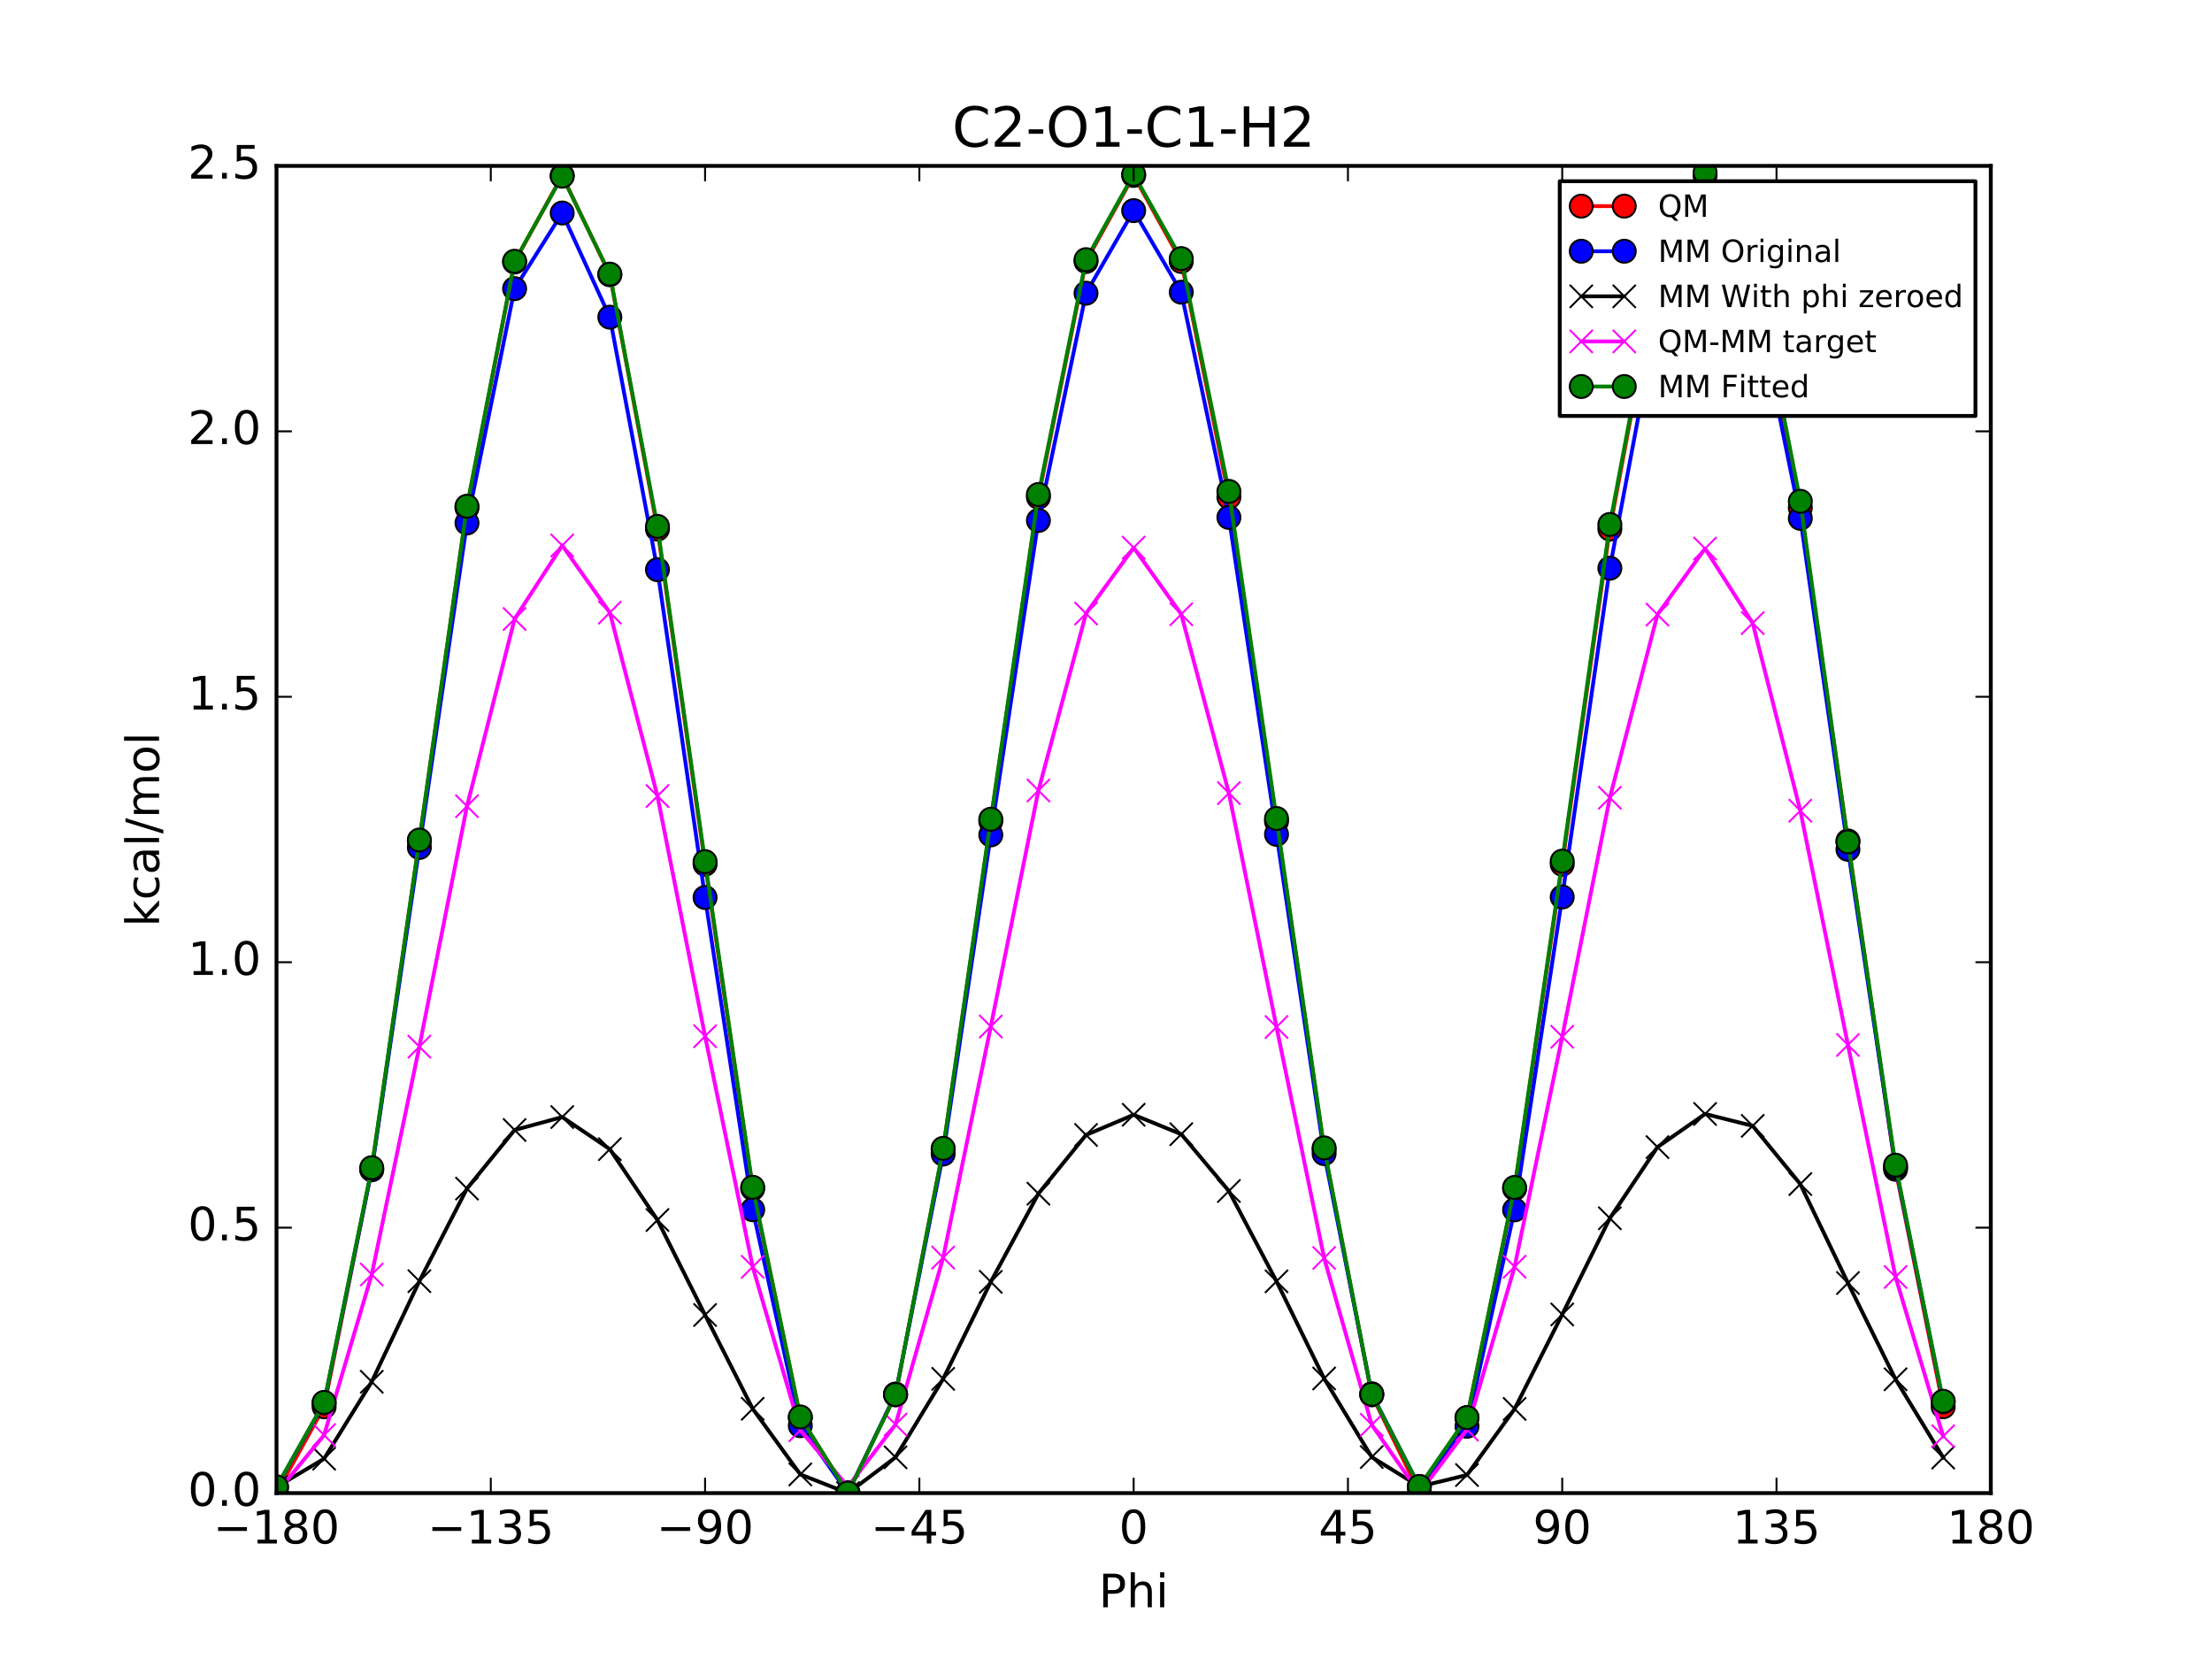 <?xml version="1.0" encoding="utf-8" standalone="no"?>
<!DOCTYPE svg PUBLIC "-//W3C//DTD SVG 1.1//EN"
  "http://www.w3.org/Graphics/SVG/1.1/DTD/svg11.dtd">
<!-- Created with matplotlib (http://matplotlib.org/) -->
<svg height="432pt" version="1.1" viewBox="0 0 576 432" width="576pt" xmlns="http://www.w3.org/2000/svg" xmlns:xlink="http://www.w3.org/1999/xlink">
 <defs>
  <style type="text/css">
*{stroke-linecap:butt;stroke-linejoin:round;stroke-miterlimit:100000;}
  </style>
 </defs>
 <g id="figure_1">
  <g id="patch_1">
   <path d="M 0 432 
L 576 432 
L 576 0 
L 0 0 
z
" style="fill:#ffffff;"/>
  </g>
  <g id="axes_1">
   <g id="patch_2">
    <path d="M 72 388.8 
L 518.4 388.8 
L 518.4 43.2 
L 72 43.2 
z
" style="fill:#ffffff;"/>
   </g>
   <g id="line2d_1">
    <path clip-path="url(#pd047baaeda)" d="M 71.999 388.8 
L 84.4 366.325 
L 96.8 304.482 
L 109.2 218.959 
L 121.6 132.23 
L 134 68.23 
L 146.4 45.71 
L 158.8 71.544 
L 171.2 137.766 
L 183.6 225.041 
L 196 309.517 
L 208.4 369.155 
L 220.8 388.717 
L 233.2 363.221 
L 245.6 299.313 
L 258 213.88 
L 270.4 129.467 
L 282.8 68.087 
L 295.201 45.678 
L 307.6 68.083 
L 320 129.455 
L 332.4 213.884 
L 344.8 299.315 
L 357.2 363.222 
L 369.6 388.692 
L 382 369.158 
L 394.4 309.519 
L 406.8 225.044 
L 419.2 137.75 
L 431.6 71.534 
L 444 45.705 
L 456.4 68.228 
L 468.8 132.227 
L 481.2 218.977 
L 493.6 304.476 
L 506 366.322 
" style="fill:none;stroke:#ff0000;stroke-linecap:square;"/>
    <defs>
     <path d="M 0 3 
C 0.796 3 1.559 2.684 2.121 2.121 
C 2.684 1.559 3 0.796 3 0 
C 3 -0.796 2.684 -1.559 2.121 -2.121 
C 1.559 -2.684 0.796 -3 0 -3 
C -0.796 -3 -1.559 -2.684 -2.121 -2.121 
C -2.684 -1.559 -3 -0.796 -3 0 
C -3 0.796 -2.684 1.559 -2.121 2.121 
C -1.559 2.684 -0.796 3 0 3 
z
" id="mcc40f540f7" style="stroke:#000000;stroke-width:0.5;"/>
    </defs>
    <g clip-path="url(#pd047baaeda)">
     <use style="fill:#ff0000;stroke:#000000;stroke-width:0.5;" x="71.999" xlink:href="#mcc40f540f7" y="388.8"/>
     <use style="fill:#ff0000;stroke:#000000;stroke-width:0.5;" x="84.4" xlink:href="#mcc40f540f7" y="366.325"/>
     <use style="fill:#ff0000;stroke:#000000;stroke-width:0.5;" x="96.8" xlink:href="#mcc40f540f7" y="304.482"/>
     <use style="fill:#ff0000;stroke:#000000;stroke-width:0.5;" x="109.2" xlink:href="#mcc40f540f7" y="218.959"/>
     <use style="fill:#ff0000;stroke:#000000;stroke-width:0.5;" x="121.6" xlink:href="#mcc40f540f7" y="132.23"/>
     <use style="fill:#ff0000;stroke:#000000;stroke-width:0.5;" x="134" xlink:href="#mcc40f540f7" y="68.23"/>
     <use style="fill:#ff0000;stroke:#000000;stroke-width:0.5;" x="146.4" xlink:href="#mcc40f540f7" y="45.71"/>
     <use style="fill:#ff0000;stroke:#000000;stroke-width:0.5;" x="158.8" xlink:href="#mcc40f540f7" y="71.544"/>
     <use style="fill:#ff0000;stroke:#000000;stroke-width:0.5;" x="171.2" xlink:href="#mcc40f540f7" y="137.766"/>
     <use style="fill:#ff0000;stroke:#000000;stroke-width:0.5;" x="183.6" xlink:href="#mcc40f540f7" y="225.041"/>
     <use style="fill:#ff0000;stroke:#000000;stroke-width:0.5;" x="196" xlink:href="#mcc40f540f7" y="309.517"/>
     <use style="fill:#ff0000;stroke:#000000;stroke-width:0.5;" x="208.4" xlink:href="#mcc40f540f7" y="369.155"/>
     <use style="fill:#ff0000;stroke:#000000;stroke-width:0.5;" x="220.8" xlink:href="#mcc40f540f7" y="388.717"/>
     <use style="fill:#ff0000;stroke:#000000;stroke-width:0.5;" x="233.2" xlink:href="#mcc40f540f7" y="363.221"/>
     <use style="fill:#ff0000;stroke:#000000;stroke-width:0.5;" x="245.6" xlink:href="#mcc40f540f7" y="299.313"/>
     <use style="fill:#ff0000;stroke:#000000;stroke-width:0.5;" x="258" xlink:href="#mcc40f540f7" y="213.88"/>
     <use style="fill:#ff0000;stroke:#000000;stroke-width:0.5;" x="270.4" xlink:href="#mcc40f540f7" y="129.467"/>
     <use style="fill:#ff0000;stroke:#000000;stroke-width:0.5;" x="282.8" xlink:href="#mcc40f540f7" y="68.087"/>
     <use style="fill:#ff0000;stroke:#000000;stroke-width:0.5;" x="295.201" xlink:href="#mcc40f540f7" y="45.678"/>
     <use style="fill:#ff0000;stroke:#000000;stroke-width:0.5;" x="307.6" xlink:href="#mcc40f540f7" y="68.083"/>
     <use style="fill:#ff0000;stroke:#000000;stroke-width:0.5;" x="320" xlink:href="#mcc40f540f7" y="129.455"/>
     <use style="fill:#ff0000;stroke:#000000;stroke-width:0.5;" x="332.4" xlink:href="#mcc40f540f7" y="213.884"/>
     <use style="fill:#ff0000;stroke:#000000;stroke-width:0.5;" x="344.8" xlink:href="#mcc40f540f7" y="299.315"/>
     <use style="fill:#ff0000;stroke:#000000;stroke-width:0.5;" x="357.2" xlink:href="#mcc40f540f7" y="363.222"/>
     <use style="fill:#ff0000;stroke:#000000;stroke-width:0.5;" x="369.6" xlink:href="#mcc40f540f7" y="388.692"/>
     <use style="fill:#ff0000;stroke:#000000;stroke-width:0.5;" x="382" xlink:href="#mcc40f540f7" y="369.158"/>
     <use style="fill:#ff0000;stroke:#000000;stroke-width:0.5;" x="394.4" xlink:href="#mcc40f540f7" y="309.519"/>
     <use style="fill:#ff0000;stroke:#000000;stroke-width:0.5;" x="406.8" xlink:href="#mcc40f540f7" y="225.044"/>
     <use style="fill:#ff0000;stroke:#000000;stroke-width:0.5;" x="419.2" xlink:href="#mcc40f540f7" y="137.75"/>
     <use style="fill:#ff0000;stroke:#000000;stroke-width:0.5;" x="431.6" xlink:href="#mcc40f540f7" y="71.534"/>
     <use style="fill:#ff0000;stroke:#000000;stroke-width:0.5;" x="444" xlink:href="#mcc40f540f7" y="45.705"/>
     <use style="fill:#ff0000;stroke:#000000;stroke-width:0.5;" x="456.4" xlink:href="#mcc40f540f7" y="68.228"/>
     <use style="fill:#ff0000;stroke:#000000;stroke-width:0.5;" x="468.8" xlink:href="#mcc40f540f7" y="132.227"/>
     <use style="fill:#ff0000;stroke:#000000;stroke-width:0.5;" x="481.2" xlink:href="#mcc40f540f7" y="218.977"/>
     <use style="fill:#ff0000;stroke:#000000;stroke-width:0.5;" x="493.6" xlink:href="#mcc40f540f7" y="304.476"/>
     <use style="fill:#ff0000;stroke:#000000;stroke-width:0.5;" x="506" xlink:href="#mcc40f540f7" y="366.322"/>
    </g>
   </g>
   <g id="line2d_2">
    <path clip-path="url(#pd047baaeda)" d="M 71.999 387.287 
L 84.4 365.321 
L 96.8 304.612 
L 109.2 220.685 
L 121.6 136.182 
L 134 75.168 
L 146.4 55.468 
L 158.8 82.591 
L 171.2 148.345 
L 183.6 233.704 
L 196 315.008 
L 208.4 371.25 
L 220.8 388.8 
L 233.2 363.002 
L 245.6 300.509 
L 258 217.406 
L 270.4 135.528 
L 282.8 76.352 
L 295.201 54.846 
L 307.6 76.086 
L 320 134.737 
L 332.4 217.254 
L 344.8 300.404 
L 357.2 362.939 
L 369.6 387.097 
L 382 371.398 
L 394.4 315.042 
L 406.8 233.575 
L 419.2 147.955 
L 431.6 82.101 
L 444 54.66 
L 456.4 74.064 
L 468.8 134.969 
L 481.2 221.157 
L 493.6 303.948 
L 506 365.025 
" style="fill:none;stroke:#0000ff;stroke-linecap:square;"/>
    <defs>
     <path d="M 0 3 
C 0.796 3 1.559 2.684 2.121 2.121 
C 2.684 1.559 3 0.796 3 0 
C 3 -0.796 2.684 -1.559 2.121 -2.121 
C 1.559 -2.684 0.796 -3 0 -3 
C -0.796 -3 -1.559 -2.684 -2.121 -2.121 
C -2.684 -1.559 -3 -0.796 -3 0 
C -3 0.796 -2.684 1.559 -2.121 2.121 
C -1.559 2.684 -0.796 3 0 3 
z
" id="m69a35e1abb" style="stroke:#000000;stroke-width:0.5;"/>
    </defs>
    <g clip-path="url(#pd047baaeda)">
     <use style="fill:#0000ff;stroke:#000000;stroke-width:0.5;" x="71.999" xlink:href="#m69a35e1abb" y="387.287"/>
     <use style="fill:#0000ff;stroke:#000000;stroke-width:0.5;" x="84.4" xlink:href="#m69a35e1abb" y="365.321"/>
     <use style="fill:#0000ff;stroke:#000000;stroke-width:0.5;" x="96.8" xlink:href="#m69a35e1abb" y="304.612"/>
     <use style="fill:#0000ff;stroke:#000000;stroke-width:0.5;" x="109.2" xlink:href="#m69a35e1abb" y="220.685"/>
     <use style="fill:#0000ff;stroke:#000000;stroke-width:0.5;" x="121.6" xlink:href="#m69a35e1abb" y="136.182"/>
     <use style="fill:#0000ff;stroke:#000000;stroke-width:0.5;" x="134" xlink:href="#m69a35e1abb" y="75.168"/>
     <use style="fill:#0000ff;stroke:#000000;stroke-width:0.5;" x="146.4" xlink:href="#m69a35e1abb" y="55.468"/>
     <use style="fill:#0000ff;stroke:#000000;stroke-width:0.5;" x="158.8" xlink:href="#m69a35e1abb" y="82.591"/>
     <use style="fill:#0000ff;stroke:#000000;stroke-width:0.5;" x="171.2" xlink:href="#m69a35e1abb" y="148.345"/>
     <use style="fill:#0000ff;stroke:#000000;stroke-width:0.5;" x="183.6" xlink:href="#m69a35e1abb" y="233.704"/>
     <use style="fill:#0000ff;stroke:#000000;stroke-width:0.5;" x="196" xlink:href="#m69a35e1abb" y="315.008"/>
     <use style="fill:#0000ff;stroke:#000000;stroke-width:0.5;" x="208.4" xlink:href="#m69a35e1abb" y="371.25"/>
     <use style="fill:#0000ff;stroke:#000000;stroke-width:0.5;" x="220.8" xlink:href="#m69a35e1abb" y="388.8"/>
     <use style="fill:#0000ff;stroke:#000000;stroke-width:0.5;" x="233.2" xlink:href="#m69a35e1abb" y="363.002"/>
     <use style="fill:#0000ff;stroke:#000000;stroke-width:0.5;" x="245.6" xlink:href="#m69a35e1abb" y="300.509"/>
     <use style="fill:#0000ff;stroke:#000000;stroke-width:0.5;" x="258" xlink:href="#m69a35e1abb" y="217.406"/>
     <use style="fill:#0000ff;stroke:#000000;stroke-width:0.5;" x="270.4" xlink:href="#m69a35e1abb" y="135.528"/>
     <use style="fill:#0000ff;stroke:#000000;stroke-width:0.5;" x="282.8" xlink:href="#m69a35e1abb" y="76.352"/>
     <use style="fill:#0000ff;stroke:#000000;stroke-width:0.5;" x="295.201" xlink:href="#m69a35e1abb" y="54.846"/>
     <use style="fill:#0000ff;stroke:#000000;stroke-width:0.5;" x="307.6" xlink:href="#m69a35e1abb" y="76.086"/>
     <use style="fill:#0000ff;stroke:#000000;stroke-width:0.5;" x="320" xlink:href="#m69a35e1abb" y="134.737"/>
     <use style="fill:#0000ff;stroke:#000000;stroke-width:0.5;" x="332.4" xlink:href="#m69a35e1abb" y="217.254"/>
     <use style="fill:#0000ff;stroke:#000000;stroke-width:0.5;" x="344.8" xlink:href="#m69a35e1abb" y="300.404"/>
     <use style="fill:#0000ff;stroke:#000000;stroke-width:0.5;" x="357.2" xlink:href="#m69a35e1abb" y="362.939"/>
     <use style="fill:#0000ff;stroke:#000000;stroke-width:0.5;" x="369.6" xlink:href="#m69a35e1abb" y="387.097"/>
     <use style="fill:#0000ff;stroke:#000000;stroke-width:0.5;" x="382" xlink:href="#m69a35e1abb" y="371.398"/>
     <use style="fill:#0000ff;stroke:#000000;stroke-width:0.5;" x="394.4" xlink:href="#m69a35e1abb" y="315.042"/>
     <use style="fill:#0000ff;stroke:#000000;stroke-width:0.5;" x="406.8" xlink:href="#m69a35e1abb" y="233.575"/>
     <use style="fill:#0000ff;stroke:#000000;stroke-width:0.5;" x="419.2" xlink:href="#m69a35e1abb" y="147.955"/>
     <use style="fill:#0000ff;stroke:#000000;stroke-width:0.5;" x="431.6" xlink:href="#m69a35e1abb" y="82.101"/>
     <use style="fill:#0000ff;stroke:#000000;stroke-width:0.5;" x="444" xlink:href="#m69a35e1abb" y="54.66"/>
     <use style="fill:#0000ff;stroke:#000000;stroke-width:0.5;" x="456.4" xlink:href="#m69a35e1abb" y="74.064"/>
     <use style="fill:#0000ff;stroke:#000000;stroke-width:0.5;" x="468.8" xlink:href="#m69a35e1abb" y="134.969"/>
     <use style="fill:#0000ff;stroke:#000000;stroke-width:0.5;" x="481.2" xlink:href="#m69a35e1abb" y="221.157"/>
     <use style="fill:#0000ff;stroke:#000000;stroke-width:0.5;" x="493.6" xlink:href="#m69a35e1abb" y="303.948"/>
     <use style="fill:#0000ff;stroke:#000000;stroke-width:0.5;" x="506" xlink:href="#m69a35e1abb" y="365.025"/>
    </g>
   </g>
   <g id="line2d_3">
    <path clip-path="url(#pd047baaeda)" d="M 71.999 387.227 
L 84.4 379.838 
L 96.8 359.808 
L 109.2 333.614 
L 121.6 309.501 
L 134 294.251 
L 146.4 290.882 
L 158.8 299.237 
L 171.2 317.688 
L 183.6 342.42 
L 196 366.844 
L 208.4 383.934 
L 220.8 388.8 
L 233.2 379.48 
L 245.6 359.049 
L 258 333.79 
L 270.4 310.831 
L 282.8 295.541 
L 295.201 290.285 
L 307.6 295.343 
L 320 310.137 
L 332.4 333.658 
L 344.8 358.955 
L 357.2 379.42 
L 369.6 387.101 
L 382 384.094 
L 394.4 366.875 
L 406.8 342.283 
L 419.2 317.233 
L 431.6 298.704 
L 444 290.072 
L 456.4 293.176 
L 468.8 308.334 
L 481.2 334.094 
L 493.6 359.164 
L 506 379.541 
" style="fill:none;stroke:#000000;stroke-linecap:square;"/>
    <defs>
     <path d="M -3 3 
L 3 -3 
M -3 -3 
L 3 3 
" id="mf590b365c0" style="stroke:#000000;stroke-width:0.5;"/>
    </defs>
    <g clip-path="url(#pd047baaeda)">
     <use style="stroke:#000000;stroke-width:0.5;" x="71.999" xlink:href="#mf590b365c0" y="387.227"/>
     <use style="stroke:#000000;stroke-width:0.5;" x="84.4" xlink:href="#mf590b365c0" y="379.838"/>
     <use style="stroke:#000000;stroke-width:0.5;" x="96.8" xlink:href="#mf590b365c0" y="359.808"/>
     <use style="stroke:#000000;stroke-width:0.5;" x="109.2" xlink:href="#mf590b365c0" y="333.614"/>
     <use style="stroke:#000000;stroke-width:0.5;" x="121.6" xlink:href="#mf590b365c0" y="309.501"/>
     <use style="stroke:#000000;stroke-width:0.5;" x="134" xlink:href="#mf590b365c0" y="294.251"/>
     <use style="stroke:#000000;stroke-width:0.5;" x="146.4" xlink:href="#mf590b365c0" y="290.882"/>
     <use style="stroke:#000000;stroke-width:0.5;" x="158.8" xlink:href="#mf590b365c0" y="299.237"/>
     <use style="stroke:#000000;stroke-width:0.5;" x="171.2" xlink:href="#mf590b365c0" y="317.688"/>
     <use style="stroke:#000000;stroke-width:0.5;" x="183.6" xlink:href="#mf590b365c0" y="342.42"/>
     <use style="stroke:#000000;stroke-width:0.5;" x="196" xlink:href="#mf590b365c0" y="366.844"/>
     <use style="stroke:#000000;stroke-width:0.5;" x="208.4" xlink:href="#mf590b365c0" y="383.934"/>
     <use style="stroke:#000000;stroke-width:0.5;" x="220.8" xlink:href="#mf590b365c0" y="388.8"/>
     <use style="stroke:#000000;stroke-width:0.5;" x="233.2" xlink:href="#mf590b365c0" y="379.48"/>
     <use style="stroke:#000000;stroke-width:0.5;" x="245.6" xlink:href="#mf590b365c0" y="359.049"/>
     <use style="stroke:#000000;stroke-width:0.5;" x="258" xlink:href="#mf590b365c0" y="333.79"/>
     <use style="stroke:#000000;stroke-width:0.5;" x="270.4" xlink:href="#mf590b365c0" y="310.831"/>
     <use style="stroke:#000000;stroke-width:0.5;" x="282.8" xlink:href="#mf590b365c0" y="295.541"/>
     <use style="stroke:#000000;stroke-width:0.5;" x="295.201" xlink:href="#mf590b365c0" y="290.285"/>
     <use style="stroke:#000000;stroke-width:0.5;" x="307.6" xlink:href="#mf590b365c0" y="295.343"/>
     <use style="stroke:#000000;stroke-width:0.5;" x="320" xlink:href="#mf590b365c0" y="310.137"/>
     <use style="stroke:#000000;stroke-width:0.5;" x="332.4" xlink:href="#mf590b365c0" y="333.658"/>
     <use style="stroke:#000000;stroke-width:0.5;" x="344.8" xlink:href="#mf590b365c0" y="358.955"/>
     <use style="stroke:#000000;stroke-width:0.5;" x="357.2" xlink:href="#mf590b365c0" y="379.42"/>
     <use style="stroke:#000000;stroke-width:0.5;" x="369.6" xlink:href="#mf590b365c0" y="387.101"/>
     <use style="stroke:#000000;stroke-width:0.5;" x="382" xlink:href="#mf590b365c0" y="384.094"/>
     <use style="stroke:#000000;stroke-width:0.5;" x="394.4" xlink:href="#mf590b365c0" y="366.875"/>
     <use style="stroke:#000000;stroke-width:0.5;" x="406.8" xlink:href="#mf590b365c0" y="342.283"/>
     <use style="stroke:#000000;stroke-width:0.5;" x="419.2" xlink:href="#mf590b365c0" y="317.233"/>
     <use style="stroke:#000000;stroke-width:0.5;" x="431.6" xlink:href="#mf590b365c0" y="298.704"/>
     <use style="stroke:#000000;stroke-width:0.5;" x="444" xlink:href="#mf590b365c0" y="290.072"/>
     <use style="stroke:#000000;stroke-width:0.5;" x="456.4" xlink:href="#mf590b365c0" y="293.176"/>
     <use style="stroke:#000000;stroke-width:0.5;" x="468.8" xlink:href="#mf590b365c0" y="308.334"/>
     <use style="stroke:#000000;stroke-width:0.5;" x="481.2" xlink:href="#mf590b365c0" y="334.094"/>
     <use style="stroke:#000000;stroke-width:0.5;" x="493.6" xlink:href="#mf590b365c0" y="359.164"/>
     <use style="stroke:#000000;stroke-width:0.5;" x="506" xlink:href="#mf590b365c0" y="379.541"/>
    </g>
   </g>
   <g id="line2d_4">
    <path clip-path="url(#pd047baaeda)" d="M 71.999 388.782 
L 84.4 373.696 
L 96.8 331.883 
L 109.2 272.555 
L 121.6 209.938 
L 134 161.188 
L 146.4 142.037 
L 158.8 159.517 
L 171.2 207.287 
L 183.6 269.83 
L 196 329.882 
L 208.4 372.43 
L 220.8 387.127 
L 233.2 370.951 
L 245.6 327.473 
L 258 267.3 
L 270.4 205.845 
L 282.8 159.756 
L 295.201 142.602 
L 307.6 159.948 
L 320 206.527 
L 332.4 267.435 
L 344.8 327.569 
L 357.2 371.011 
L 369.6 388.8 
L 382 372.273 
L 394.4 329.853 
L 406.8 269.97 
L 419.2 207.726 
L 431.6 160.039 
L 444 142.842 
L 456.4 162.261 
L 468.8 211.102 
L 481.2 272.092 
L 493.6 332.521 
L 506 373.99 
" style="fill:none;stroke:#ff00ff;stroke-linecap:square;"/>
    <defs>
     <path d="M -3 3 
L 3 -3 
M -3 -3 
L 3 3 
" id="m1da7ff077e" style="stroke:#ff00ff;stroke-width:0.5;"/>
    </defs>
    <g clip-path="url(#pd047baaeda)">
     <use style="fill:#ff00ff;stroke:#ff00ff;stroke-width:0.5;" x="71.999" xlink:href="#m1da7ff077e" y="388.782"/>
     <use style="fill:#ff00ff;stroke:#ff00ff;stroke-width:0.5;" x="84.4" xlink:href="#m1da7ff077e" y="373.696"/>
     <use style="fill:#ff00ff;stroke:#ff00ff;stroke-width:0.5;" x="96.8" xlink:href="#m1da7ff077e" y="331.883"/>
     <use style="fill:#ff00ff;stroke:#ff00ff;stroke-width:0.5;" x="109.2" xlink:href="#m1da7ff077e" y="272.555"/>
     <use style="fill:#ff00ff;stroke:#ff00ff;stroke-width:0.5;" x="121.6" xlink:href="#m1da7ff077e" y="209.938"/>
     <use style="fill:#ff00ff;stroke:#ff00ff;stroke-width:0.5;" x="134" xlink:href="#m1da7ff077e" y="161.188"/>
     <use style="fill:#ff00ff;stroke:#ff00ff;stroke-width:0.5;" x="146.4" xlink:href="#m1da7ff077e" y="142.037"/>
     <use style="fill:#ff00ff;stroke:#ff00ff;stroke-width:0.5;" x="158.8" xlink:href="#m1da7ff077e" y="159.517"/>
     <use style="fill:#ff00ff;stroke:#ff00ff;stroke-width:0.5;" x="171.2" xlink:href="#m1da7ff077e" y="207.287"/>
     <use style="fill:#ff00ff;stroke:#ff00ff;stroke-width:0.5;" x="183.6" xlink:href="#m1da7ff077e" y="269.83"/>
     <use style="fill:#ff00ff;stroke:#ff00ff;stroke-width:0.5;" x="196" xlink:href="#m1da7ff077e" y="329.882"/>
     <use style="fill:#ff00ff;stroke:#ff00ff;stroke-width:0.5;" x="208.4" xlink:href="#m1da7ff077e" y="372.43"/>
     <use style="fill:#ff00ff;stroke:#ff00ff;stroke-width:0.5;" x="220.8" xlink:href="#m1da7ff077e" y="387.127"/>
     <use style="fill:#ff00ff;stroke:#ff00ff;stroke-width:0.5;" x="233.2" xlink:href="#m1da7ff077e" y="370.951"/>
     <use style="fill:#ff00ff;stroke:#ff00ff;stroke-width:0.5;" x="245.6" xlink:href="#m1da7ff077e" y="327.473"/>
     <use style="fill:#ff00ff;stroke:#ff00ff;stroke-width:0.5;" x="258" xlink:href="#m1da7ff077e" y="267.3"/>
     <use style="fill:#ff00ff;stroke:#ff00ff;stroke-width:0.5;" x="270.4" xlink:href="#m1da7ff077e" y="205.845"/>
     <use style="fill:#ff00ff;stroke:#ff00ff;stroke-width:0.5;" x="282.8" xlink:href="#m1da7ff077e" y="159.756"/>
     <use style="fill:#ff00ff;stroke:#ff00ff;stroke-width:0.5;" x="295.201" xlink:href="#m1da7ff077e" y="142.602"/>
     <use style="fill:#ff00ff;stroke:#ff00ff;stroke-width:0.5;" x="307.6" xlink:href="#m1da7ff077e" y="159.948"/>
     <use style="fill:#ff00ff;stroke:#ff00ff;stroke-width:0.5;" x="320" xlink:href="#m1da7ff077e" y="206.527"/>
     <use style="fill:#ff00ff;stroke:#ff00ff;stroke-width:0.5;" x="332.4" xlink:href="#m1da7ff077e" y="267.435"/>
     <use style="fill:#ff00ff;stroke:#ff00ff;stroke-width:0.5;" x="344.8" xlink:href="#m1da7ff077e" y="327.569"/>
     <use style="fill:#ff00ff;stroke:#ff00ff;stroke-width:0.5;" x="357.2" xlink:href="#m1da7ff077e" y="371.011"/>
     <use style="fill:#ff00ff;stroke:#ff00ff;stroke-width:0.5;" x="369.6" xlink:href="#m1da7ff077e" y="388.8"/>
     <use style="fill:#ff00ff;stroke:#ff00ff;stroke-width:0.5;" x="382" xlink:href="#m1da7ff077e" y="372.273"/>
     <use style="fill:#ff00ff;stroke:#ff00ff;stroke-width:0.5;" x="394.4" xlink:href="#m1da7ff077e" y="329.853"/>
     <use style="fill:#ff00ff;stroke:#ff00ff;stroke-width:0.5;" x="406.8" xlink:href="#m1da7ff077e" y="269.97"/>
     <use style="fill:#ff00ff;stroke:#ff00ff;stroke-width:0.5;" x="419.2" xlink:href="#m1da7ff077e" y="207.726"/>
     <use style="fill:#ff00ff;stroke:#ff00ff;stroke-width:0.5;" x="431.6" xlink:href="#m1da7ff077e" y="160.039"/>
     <use style="fill:#ff00ff;stroke:#ff00ff;stroke-width:0.5;" x="444" xlink:href="#m1da7ff077e" y="142.842"/>
     <use style="fill:#ff00ff;stroke:#ff00ff;stroke-width:0.5;" x="456.4" xlink:href="#m1da7ff077e" y="162.261"/>
     <use style="fill:#ff00ff;stroke:#ff00ff;stroke-width:0.5;" x="468.8" xlink:href="#m1da7ff077e" y="211.102"/>
     <use style="fill:#ff00ff;stroke:#ff00ff;stroke-width:0.5;" x="481.2" xlink:href="#m1da7ff077e" y="272.092"/>
     <use style="fill:#ff00ff;stroke:#ff00ff;stroke-width:0.5;" x="493.6" xlink:href="#m1da7ff077e" y="332.521"/>
     <use style="fill:#ff00ff;stroke:#ff00ff;stroke-width:0.5;" x="506" xlink:href="#m1da7ff077e" y="373.99"/>
    </g>
   </g>
   <g id="line2d_5">
    <path clip-path="url(#pd047baaeda)" d="M 71.999 387.161 
L 84.4 365.176 
L 96.8 304.066 
L 109.2 218.738 
L 121.6 131.82 
L 134 68.03 
L 146.4 45.87 
L 158.8 71.379 
L 171.2 137.059 
L 183.6 224.375 
L 196 309.163 
L 208.4 368.968 
L 220.8 388.8 
L 233.2 363.134 
L 245.6 299.029 
L 258 213.328 
L 270.4 128.772 
L 282.8 67.618 
L 295.201 45.378 
L 307.6 67.335 
L 320 127.956 
L 332.4 213.138 
L 344.8 298.907 
L 357.2 363.068 
L 369.6 387.061 
L 382 369.137 
L 394.4 309.194 
L 406.8 224.24 
L 419.2 136.565 
L 431.6 70.774 
L 444 44.95 
L 456.4 66.828 
L 468.8 130.538 
L 481.2 219.225 
L 493.6 303.407 
L 506 364.895 
" style="fill:none;stroke:#008000;stroke-linecap:square;"/>
    <defs>
     <path d="M 0 3 
C 0.796 3 1.559 2.684 2.121 2.121 
C 2.684 1.559 3 0.796 3 0 
C 3 -0.796 2.684 -1.559 2.121 -2.121 
C 1.559 -2.684 0.796 -3 0 -3 
C -0.796 -3 -1.559 -2.684 -2.121 -2.121 
C -2.684 -1.559 -3 -0.796 -3 0 
C -3 0.796 -2.684 1.559 -2.121 2.121 
C -1.559 2.684 -0.796 3 0 3 
z
" id="mb96eed3a28" style="stroke:#000000;stroke-width:0.5;"/>
    </defs>
    <g clip-path="url(#pd047baaeda)">
     <use style="fill:#008000;stroke:#000000;stroke-width:0.5;" x="71.999" xlink:href="#mb96eed3a28" y="387.161"/>
     <use style="fill:#008000;stroke:#000000;stroke-width:0.5;" x="84.4" xlink:href="#mb96eed3a28" y="365.176"/>
     <use style="fill:#008000;stroke:#000000;stroke-width:0.5;" x="96.8" xlink:href="#mb96eed3a28" y="304.066"/>
     <use style="fill:#008000;stroke:#000000;stroke-width:0.5;" x="109.2" xlink:href="#mb96eed3a28" y="218.738"/>
     <use style="fill:#008000;stroke:#000000;stroke-width:0.5;" x="121.6" xlink:href="#mb96eed3a28" y="131.82"/>
     <use style="fill:#008000;stroke:#000000;stroke-width:0.5;" x="134" xlink:href="#mb96eed3a28" y="68.03"/>
     <use style="fill:#008000;stroke:#000000;stroke-width:0.5;" x="146.4" xlink:href="#mb96eed3a28" y="45.87"/>
     <use style="fill:#008000;stroke:#000000;stroke-width:0.5;" x="158.8" xlink:href="#mb96eed3a28" y="71.379"/>
     <use style="fill:#008000;stroke:#000000;stroke-width:0.5;" x="171.2" xlink:href="#mb96eed3a28" y="137.059"/>
     <use style="fill:#008000;stroke:#000000;stroke-width:0.5;" x="183.6" xlink:href="#mb96eed3a28" y="224.375"/>
     <use style="fill:#008000;stroke:#000000;stroke-width:0.5;" x="196" xlink:href="#mb96eed3a28" y="309.163"/>
     <use style="fill:#008000;stroke:#000000;stroke-width:0.5;" x="208.4" xlink:href="#mb96eed3a28" y="368.968"/>
     <use style="fill:#008000;stroke:#000000;stroke-width:0.5;" x="220.8" xlink:href="#mb96eed3a28" y="388.8"/>
     <use style="fill:#008000;stroke:#000000;stroke-width:0.5;" x="233.2" xlink:href="#mb96eed3a28" y="363.134"/>
     <use style="fill:#008000;stroke:#000000;stroke-width:0.5;" x="245.6" xlink:href="#mb96eed3a28" y="299.029"/>
     <use style="fill:#008000;stroke:#000000;stroke-width:0.5;" x="258" xlink:href="#mb96eed3a28" y="213.328"/>
     <use style="fill:#008000;stroke:#000000;stroke-width:0.5;" x="270.4" xlink:href="#mb96eed3a28" y="128.772"/>
     <use style="fill:#008000;stroke:#000000;stroke-width:0.5;" x="282.8" xlink:href="#mb96eed3a28" y="67.618"/>
     <use style="fill:#008000;stroke:#000000;stroke-width:0.5;" x="295.201" xlink:href="#mb96eed3a28" y="45.378"/>
     <use style="fill:#008000;stroke:#000000;stroke-width:0.5;" x="307.6" xlink:href="#mb96eed3a28" y="67.335"/>
     <use style="fill:#008000;stroke:#000000;stroke-width:0.5;" x="320" xlink:href="#mb96eed3a28" y="127.956"/>
     <use style="fill:#008000;stroke:#000000;stroke-width:0.5;" x="332.4" xlink:href="#mb96eed3a28" y="213.138"/>
     <use style="fill:#008000;stroke:#000000;stroke-width:0.5;" x="344.8" xlink:href="#mb96eed3a28" y="298.907"/>
     <use style="fill:#008000;stroke:#000000;stroke-width:0.5;" x="357.2" xlink:href="#mb96eed3a28" y="363.068"/>
     <use style="fill:#008000;stroke:#000000;stroke-width:0.5;" x="369.6" xlink:href="#mb96eed3a28" y="387.061"/>
     <use style="fill:#008000;stroke:#000000;stroke-width:0.5;" x="382" xlink:href="#mb96eed3a28" y="369.137"/>
     <use style="fill:#008000;stroke:#000000;stroke-width:0.5;" x="394.4" xlink:href="#mb96eed3a28" y="309.194"/>
     <use style="fill:#008000;stroke:#000000;stroke-width:0.5;" x="406.8" xlink:href="#mb96eed3a28" y="224.24"/>
     <use style="fill:#008000;stroke:#000000;stroke-width:0.5;" x="419.2" xlink:href="#mb96eed3a28" y="136.565"/>
     <use style="fill:#008000;stroke:#000000;stroke-width:0.5;" x="431.6" xlink:href="#mb96eed3a28" y="70.774"/>
     <use style="fill:#008000;stroke:#000000;stroke-width:0.5;" x="444" xlink:href="#mb96eed3a28" y="44.95"/>
     <use style="fill:#008000;stroke:#000000;stroke-width:0.5;" x="456.4" xlink:href="#mb96eed3a28" y="66.828"/>
     <use style="fill:#008000;stroke:#000000;stroke-width:0.5;" x="468.8" xlink:href="#mb96eed3a28" y="130.538"/>
     <use style="fill:#008000;stroke:#000000;stroke-width:0.5;" x="481.2" xlink:href="#mb96eed3a28" y="219.225"/>
     <use style="fill:#008000;stroke:#000000;stroke-width:0.5;" x="493.6" xlink:href="#mb96eed3a28" y="303.407"/>
     <use style="fill:#008000;stroke:#000000;stroke-width:0.5;" x="506" xlink:href="#mb96eed3a28" y="364.895"/>
    </g>
   </g>
   <g id="patch_3">
    <path d="M 518.4 388.8 
L 518.4 43.2 
" style="fill:none;stroke:#000000;stroke-linecap:square;stroke-linejoin:miter;"/>
   </g>
   <g id="patch_4">
    <path d="M 72 43.2 
L 518.4 43.2 
" style="fill:none;stroke:#000000;stroke-linecap:square;stroke-linejoin:miter;"/>
   </g>
   <g id="patch_5">
    <path d="M 72 388.8 
L 518.4 388.8 
" style="fill:none;stroke:#000000;stroke-linecap:square;stroke-linejoin:miter;"/>
   </g>
   <g id="patch_6">
    <path d="M 72 388.8 
L 72 43.2 
" style="fill:none;stroke:#000000;stroke-linecap:square;stroke-linejoin:miter;"/>
   </g>
   <g id="matplotlib.axis_1">
    <g id="xtick_1">
     <g id="line2d_6">
      <defs>
       <path d="M 0 0 
L 0 -4 
" id="m6596264fce" style="stroke:#000000;stroke-width:0.5;"/>
      </defs>
      <g>
       <use style="stroke:#000000;stroke-width:0.5;" x="72.0" xlink:href="#m6596264fce" y="388.8"/>
      </g>
     </g>
     <g id="line2d_7">
      <defs>
       <path d="M 0 0 
L 0 4 
" id="mf6599553ac" style="stroke:#000000;stroke-width:0.5;"/>
      </defs>
      <g>
       <use style="stroke:#000000;stroke-width:0.5;" x="72.0" xlink:href="#mf6599553ac" y="43.2"/>
      </g>
     </g>
     <g id="text_1">
      <!-- −180 -->
      <defs>
       <path d="M 31.781 34.625 
Q 24.75 34.625 20.719 30.859 
Q 16.703 27.094 16.703 20.516 
Q 16.703 13.922 20.719 10.156 
Q 24.75 6.391 31.781 6.391 
Q 38.812 6.391 42.859 10.172 
Q 46.922 13.969 46.922 20.516 
Q 46.922 27.094 42.891 30.859 
Q 38.875 34.625 31.781 34.625 
M 21.922 38.812 
Q 15.578 40.375 12.031 44.719 
Q 8.5 49.078 8.5 55.328 
Q 8.5 64.062 14.719 69.141 
Q 20.953 74.219 31.781 74.219 
Q 42.672 74.219 48.875 69.141 
Q 55.078 64.062 55.078 55.328 
Q 55.078 49.078 51.531 44.719 
Q 48 40.375 41.703 38.812 
Q 48.828 37.156 52.797 32.312 
Q 56.781 27.484 56.781 20.516 
Q 56.781 9.906 50.312 4.234 
Q 43.844 -1.422 31.781 -1.422 
Q 19.734 -1.422 13.25 4.234 
Q 6.781 9.906 6.781 20.516 
Q 6.781 27.484 10.781 32.312 
Q 14.797 37.156 21.922 38.812 
M 18.312 54.391 
Q 18.312 48.734 21.844 45.562 
Q 25.391 42.391 31.781 42.391 
Q 38.141 42.391 41.719 45.562 
Q 45.312 48.734 45.312 54.391 
Q 45.312 60.062 41.719 63.234 
Q 38.141 66.406 31.781 66.406 
Q 25.391 66.406 21.844 63.234 
Q 18.312 60.062 18.312 54.391 
" id="BitstreamVeraSans-Roman-38"/>
       <path d="M 31.781 66.406 
Q 24.172 66.406 20.328 58.906 
Q 16.5 51.422 16.5 36.375 
Q 16.5 21.391 20.328 13.891 
Q 24.172 6.391 31.781 6.391 
Q 39.453 6.391 43.281 13.891 
Q 47.125 21.391 47.125 36.375 
Q 47.125 51.422 43.281 58.906 
Q 39.453 66.406 31.781 66.406 
M 31.781 74.219 
Q 44.047 74.219 50.516 64.516 
Q 56.984 54.828 56.984 36.375 
Q 56.984 17.969 50.516 8.266 
Q 44.047 -1.422 31.781 -1.422 
Q 19.531 -1.422 13.062 8.266 
Q 6.594 17.969 6.594 36.375 
Q 6.594 54.828 13.062 64.516 
Q 19.531 74.219 31.781 74.219 
" id="BitstreamVeraSans-Roman-30"/>
       <path d="M 10.594 35.5 
L 73.188 35.5 
L 73.188 27.203 
L 10.594 27.203 
z
" id="BitstreamVeraSans-Roman-2212"/>
       <path d="M 12.406 8.297 
L 28.516 8.297 
L 28.516 63.922 
L 10.984 60.406 
L 10.984 69.391 
L 28.422 72.906 
L 38.281 72.906 
L 38.281 8.297 
L 54.391 8.297 
L 54.391 0 
L 12.406 0 
z
" id="BitstreamVeraSans-Roman-31"/>
      </defs>
      <g transform="translate(55.52 401.918)scale(0.12 -0.12)">
       <use xlink:href="#BitstreamVeraSans-Roman-2212"/>
       <use x="83.789" xlink:href="#BitstreamVeraSans-Roman-31"/>
       <use x="147.412" xlink:href="#BitstreamVeraSans-Roman-38"/>
       <use x="211.035" xlink:href="#BitstreamVeraSans-Roman-30"/>
      </g>
     </g>
    </g>
    <g id="xtick_2">
     <g id="line2d_8">
      <g>
       <use style="stroke:#000000;stroke-width:0.5;" x="127.8" xlink:href="#m6596264fce" y="388.8"/>
      </g>
     </g>
     <g id="line2d_9">
      <g>
       <use style="stroke:#000000;stroke-width:0.5;" x="127.8" xlink:href="#mf6599553ac" y="43.2"/>
      </g>
     </g>
     <g id="text_2">
      <!-- −135 -->
      <defs>
       <path d="M 40.578 39.312 
Q 47.656 37.797 51.625 33 
Q 55.609 28.219 55.609 21.188 
Q 55.609 10.406 48.188 4.484 
Q 40.766 -1.422 27.094 -1.422 
Q 22.516 -1.422 17.656 -0.516 
Q 12.797 0.391 7.625 2.203 
L 7.625 11.719 
Q 11.719 9.328 16.594 8.109 
Q 21.484 6.891 26.812 6.891 
Q 36.078 6.891 40.938 10.547 
Q 45.797 14.203 45.797 21.188 
Q 45.797 27.641 41.281 31.266 
Q 36.766 34.906 28.719 34.906 
L 20.219 34.906 
L 20.219 43.016 
L 29.109 43.016 
Q 36.375 43.016 40.234 45.922 
Q 44.094 48.828 44.094 54.297 
Q 44.094 59.906 40.109 62.906 
Q 36.141 65.922 28.719 65.922 
Q 24.656 65.922 20.016 65.031 
Q 15.375 64.156 9.812 62.312 
L 9.812 71.094 
Q 15.438 72.656 20.344 73.438 
Q 25.25 74.219 29.594 74.219 
Q 40.828 74.219 47.359 69.109 
Q 53.906 64.016 53.906 55.328 
Q 53.906 49.266 50.438 45.094 
Q 46.969 40.922 40.578 39.312 
" id="BitstreamVeraSans-Roman-33"/>
       <path d="M 10.797 72.906 
L 49.516 72.906 
L 49.516 64.594 
L 19.828 64.594 
L 19.828 46.734 
Q 21.969 47.469 24.109 47.828 
Q 26.266 48.188 28.422 48.188 
Q 40.625 48.188 47.75 41.5 
Q 54.891 34.812 54.891 23.391 
Q 54.891 11.625 47.562 5.094 
Q 40.234 -1.422 26.906 -1.422 
Q 22.312 -1.422 17.547 -0.641 
Q 12.797 0.141 7.719 1.703 
L 7.719 11.625 
Q 12.109 9.234 16.797 8.062 
Q 21.484 6.891 26.703 6.891 
Q 35.156 6.891 40.078 11.328 
Q 45.016 15.766 45.016 23.391 
Q 45.016 31 40.078 35.438 
Q 35.156 39.891 26.703 39.891 
Q 22.75 39.891 18.812 39.016 
Q 14.891 38.141 10.797 36.281 
z
" id="BitstreamVeraSans-Roman-35"/>
      </defs>
      <g transform="translate(111.32 401.918)scale(0.12 -0.12)">
       <use xlink:href="#BitstreamVeraSans-Roman-2212"/>
       <use x="83.789" xlink:href="#BitstreamVeraSans-Roman-31"/>
       <use x="147.412" xlink:href="#BitstreamVeraSans-Roman-33"/>
       <use x="211.035" xlink:href="#BitstreamVeraSans-Roman-35"/>
      </g>
     </g>
    </g>
    <g id="xtick_3">
     <g id="line2d_10">
      <g>
       <use style="stroke:#000000;stroke-width:0.5;" x="183.6" xlink:href="#m6596264fce" y="388.8"/>
      </g>
     </g>
     <g id="line2d_11">
      <g>
       <use style="stroke:#000000;stroke-width:0.5;" x="183.6" xlink:href="#mf6599553ac" y="43.2"/>
      </g>
     </g>
     <g id="text_3">
      <!-- −90 -->
      <defs>
       <path d="M 10.984 1.516 
L 10.984 10.5 
Q 14.703 8.734 18.5 7.812 
Q 22.312 6.891 25.984 6.891 
Q 35.75 6.891 40.891 13.453 
Q 46.047 20.016 46.781 33.406 
Q 43.953 29.203 39.594 26.953 
Q 35.25 24.703 29.984 24.703 
Q 19.047 24.703 12.672 31.312 
Q 6.297 37.938 6.297 49.422 
Q 6.297 60.641 12.938 67.422 
Q 19.578 74.219 30.609 74.219 
Q 43.266 74.219 49.922 64.516 
Q 56.594 54.828 56.594 36.375 
Q 56.594 19.141 48.406 8.859 
Q 40.234 -1.422 26.422 -1.422 
Q 22.703 -1.422 18.891 -0.688 
Q 15.094 0.047 10.984 1.516 
M 30.609 32.422 
Q 37.25 32.422 41.125 36.953 
Q 45.016 41.5 45.016 49.422 
Q 45.016 57.281 41.125 61.844 
Q 37.25 66.406 30.609 66.406 
Q 23.969 66.406 20.094 61.844 
Q 16.219 57.281 16.219 49.422 
Q 16.219 41.5 20.094 36.953 
Q 23.969 32.422 30.609 32.422 
" id="BitstreamVeraSans-Roman-39"/>
      </defs>
      <g transform="translate(170.937 401.918)scale(0.12 -0.12)">
       <use xlink:href="#BitstreamVeraSans-Roman-2212"/>
       <use x="83.789" xlink:href="#BitstreamVeraSans-Roman-39"/>
       <use x="147.412" xlink:href="#BitstreamVeraSans-Roman-30"/>
      </g>
     </g>
    </g>
    <g id="xtick_4">
     <g id="line2d_12">
      <g>
       <use style="stroke:#000000;stroke-width:0.5;" x="239.4" xlink:href="#m6596264fce" y="388.8"/>
      </g>
     </g>
     <g id="line2d_13">
      <g>
       <use style="stroke:#000000;stroke-width:0.5;" x="239.4" xlink:href="#mf6599553ac" y="43.2"/>
      </g>
     </g>
     <g id="text_4">
      <!-- −45 -->
      <defs>
       <path d="M 37.797 64.312 
L 12.891 25.391 
L 37.797 25.391 
z
M 35.203 72.906 
L 47.609 72.906 
L 47.609 25.391 
L 58.016 25.391 
L 58.016 17.188 
L 47.609 17.188 
L 47.609 0 
L 37.797 0 
L 37.797 17.188 
L 4.891 17.188 
L 4.891 26.703 
z
" id="BitstreamVeraSans-Roman-34"/>
      </defs>
      <g transform="translate(226.737 401.918)scale(0.12 -0.12)">
       <use xlink:href="#BitstreamVeraSans-Roman-2212"/>
       <use x="83.789" xlink:href="#BitstreamVeraSans-Roman-34"/>
       <use x="147.412" xlink:href="#BitstreamVeraSans-Roman-35"/>
      </g>
     </g>
    </g>
    <g id="xtick_5">
     <g id="line2d_14">
      <g>
       <use style="stroke:#000000;stroke-width:0.5;" x="295.2" xlink:href="#m6596264fce" y="388.8"/>
      </g>
     </g>
     <g id="line2d_15">
      <g>
       <use style="stroke:#000000;stroke-width:0.5;" x="295.2" xlink:href="#mf6599553ac" y="43.2"/>
      </g>
     </g>
     <g id="text_5">
      <!-- 0 -->
      <g transform="translate(291.382 401.918)scale(0.12 -0.12)">
       <use xlink:href="#BitstreamVeraSans-Roman-30"/>
      </g>
     </g>
    </g>
    <g id="xtick_6">
     <g id="line2d_16">
      <g>
       <use style="stroke:#000000;stroke-width:0.5;" x="351.0" xlink:href="#m6596264fce" y="388.8"/>
      </g>
     </g>
     <g id="line2d_17">
      <g>
       <use style="stroke:#000000;stroke-width:0.5;" x="351.0" xlink:href="#mf6599553ac" y="43.2"/>
      </g>
     </g>
     <g id="text_6">
      <!-- 45 -->
      <g transform="translate(343.365 401.918)scale(0.12 -0.12)">
       <use xlink:href="#BitstreamVeraSans-Roman-34"/>
       <use x="63.623" xlink:href="#BitstreamVeraSans-Roman-35"/>
      </g>
     </g>
    </g>
    <g id="xtick_7">
     <g id="line2d_18">
      <g>
       <use style="stroke:#000000;stroke-width:0.5;" x="406.8" xlink:href="#m6596264fce" y="388.8"/>
      </g>
     </g>
     <g id="line2d_19">
      <g>
       <use style="stroke:#000000;stroke-width:0.5;" x="406.8" xlink:href="#mf6599553ac" y="43.2"/>
      </g>
     </g>
     <g id="text_7">
      <!-- 90 -->
      <g transform="translate(399.165 401.918)scale(0.12 -0.12)">
       <use xlink:href="#BitstreamVeraSans-Roman-39"/>
       <use x="63.623" xlink:href="#BitstreamVeraSans-Roman-30"/>
      </g>
     </g>
    </g>
    <g id="xtick_8">
     <g id="line2d_20">
      <g>
       <use style="stroke:#000000;stroke-width:0.5;" x="462.6" xlink:href="#m6596264fce" y="388.8"/>
      </g>
     </g>
     <g id="line2d_21">
      <g>
       <use style="stroke:#000000;stroke-width:0.5;" x="462.6" xlink:href="#mf6599553ac" y="43.2"/>
      </g>
     </g>
     <g id="text_8">
      <!-- 135 -->
      <g transform="translate(451.147 401.918)scale(0.12 -0.12)">
       <use xlink:href="#BitstreamVeraSans-Roman-31"/>
       <use x="63.623" xlink:href="#BitstreamVeraSans-Roman-33"/>
       <use x="127.246" xlink:href="#BitstreamVeraSans-Roman-35"/>
      </g>
     </g>
    </g>
    <g id="xtick_9">
     <g id="line2d_22">
      <g>
       <use style="stroke:#000000;stroke-width:0.5;" x="518.4" xlink:href="#m6596264fce" y="388.8"/>
      </g>
     </g>
     <g id="line2d_23">
      <g>
       <use style="stroke:#000000;stroke-width:0.5;" x="518.4" xlink:href="#mf6599553ac" y="43.2"/>
      </g>
     </g>
     <g id="text_9">
      <!-- 180 -->
      <g transform="translate(506.947 401.918)scale(0.12 -0.12)">
       <use xlink:href="#BitstreamVeraSans-Roman-31"/>
       <use x="63.623" xlink:href="#BitstreamVeraSans-Roman-38"/>
       <use x="127.246" xlink:href="#BitstreamVeraSans-Roman-30"/>
      </g>
     </g>
    </g>
    <g id="text_10">
     <!-- Phi -->
     <defs>
      <path d="M 9.422 54.688 
L 18.406 54.688 
L 18.406 0 
L 9.422 0 
z
M 9.422 75.984 
L 18.406 75.984 
L 18.406 64.594 
L 9.422 64.594 
z
" id="BitstreamVeraSans-Roman-69"/>
      <path d="M 19.672 64.797 
L 19.672 37.406 
L 32.078 37.406 
Q 38.969 37.406 42.719 40.969 
Q 46.484 44.531 46.484 51.125 
Q 46.484 57.672 42.719 61.234 
Q 38.969 64.797 32.078 64.797 
z
M 9.812 72.906 
L 32.078 72.906 
Q 44.344 72.906 50.609 67.359 
Q 56.891 61.812 56.891 51.125 
Q 56.891 40.328 50.609 34.812 
Q 44.344 29.297 32.078 29.297 
L 19.672 29.297 
L 19.672 0 
L 9.812 0 
z
" id="BitstreamVeraSans-Roman-50"/>
      <path d="M 54.891 33.016 
L 54.891 0 
L 45.906 0 
L 45.906 32.719 
Q 45.906 40.484 42.875 44.328 
Q 39.844 48.188 33.797 48.188 
Q 26.516 48.188 22.312 43.547 
Q 18.109 38.922 18.109 30.906 
L 18.109 0 
L 9.078 0 
L 9.078 75.984 
L 18.109 75.984 
L 18.109 46.188 
Q 21.344 51.125 25.703 53.562 
Q 30.078 56 35.797 56 
Q 45.219 56 50.047 50.172 
Q 54.891 44.344 54.891 33.016 
" id="BitstreamVeraSans-Roman-68"/>
     </defs>
     <g transform="translate(286.113 418.532)scale(0.12 -0.12)">
      <use xlink:href="#BitstreamVeraSans-Roman-50"/>
      <use x="60.303" xlink:href="#BitstreamVeraSans-Roman-68"/>
      <use x="123.682" xlink:href="#BitstreamVeraSans-Roman-69"/>
     </g>
    </g>
   </g>
   <g id="matplotlib.axis_2">
    <g id="ytick_1">
     <g id="line2d_24">
      <defs>
       <path d="M 0 0 
L 4 0 
" id="m7e037c134b" style="stroke:#000000;stroke-width:0.5;"/>
      </defs>
      <g>
       <use style="stroke:#000000;stroke-width:0.5;" x="72.0" xlink:href="#m7e037c134b" y="388.8"/>
      </g>
     </g>
     <g id="line2d_25">
      <defs>
       <path d="M 0 0 
L -4 0 
" id="m45282d10ef" style="stroke:#000000;stroke-width:0.5;"/>
      </defs>
      <g>
       <use style="stroke:#000000;stroke-width:0.5;" x="518.4" xlink:href="#m45282d10ef" y="388.8"/>
      </g>
     </g>
     <g id="text_11">
      <!-- 0.0 -->
      <defs>
       <path d="M 10.688 12.406 
L 21 12.406 
L 21 0 
L 10.688 0 
z
" id="BitstreamVeraSans-Roman-2e"/>
      </defs>
      <g transform="translate(48.916 392.111)scale(0.12 -0.12)">
       <use xlink:href="#BitstreamVeraSans-Roman-30"/>
       <use x="63.623" xlink:href="#BitstreamVeraSans-Roman-2e"/>
       <use x="95.41" xlink:href="#BitstreamVeraSans-Roman-30"/>
      </g>
     </g>
    </g>
    <g id="ytick_2">
     <g id="line2d_26">
      <g>
       <use style="stroke:#000000;stroke-width:0.5;" x="72.0" xlink:href="#m7e037c134b" y="319.68"/>
      </g>
     </g>
     <g id="line2d_27">
      <g>
       <use style="stroke:#000000;stroke-width:0.5;" x="518.4" xlink:href="#m45282d10ef" y="319.68"/>
      </g>
     </g>
     <g id="text_12">
      <!-- 0.5 -->
      <g transform="translate(48.916 322.991)scale(0.12 -0.12)">
       <use xlink:href="#BitstreamVeraSans-Roman-30"/>
       <use x="63.623" xlink:href="#BitstreamVeraSans-Roman-2e"/>
       <use x="95.41" xlink:href="#BitstreamVeraSans-Roman-35"/>
      </g>
     </g>
    </g>
    <g id="ytick_3">
     <g id="line2d_28">
      <g>
       <use style="stroke:#000000;stroke-width:0.5;" x="72.0" xlink:href="#m7e037c134b" y="250.56"/>
      </g>
     </g>
     <g id="line2d_29">
      <g>
       <use style="stroke:#000000;stroke-width:0.5;" x="518.4" xlink:href="#m45282d10ef" y="250.56"/>
      </g>
     </g>
     <g id="text_13">
      <!-- 1.0 -->
      <g transform="translate(48.916 253.871)scale(0.12 -0.12)">
       <use xlink:href="#BitstreamVeraSans-Roman-31"/>
       <use x="63.623" xlink:href="#BitstreamVeraSans-Roman-2e"/>
       <use x="95.41" xlink:href="#BitstreamVeraSans-Roman-30"/>
      </g>
     </g>
    </g>
    <g id="ytick_4">
     <g id="line2d_30">
      <g>
       <use style="stroke:#000000;stroke-width:0.5;" x="72.0" xlink:href="#m7e037c134b" y="181.44"/>
      </g>
     </g>
     <g id="line2d_31">
      <g>
       <use style="stroke:#000000;stroke-width:0.5;" x="518.4" xlink:href="#m45282d10ef" y="181.44"/>
      </g>
     </g>
     <g id="text_14">
      <!-- 1.5 -->
      <g transform="translate(48.916 184.751)scale(0.12 -0.12)">
       <use xlink:href="#BitstreamVeraSans-Roman-31"/>
       <use x="63.623" xlink:href="#BitstreamVeraSans-Roman-2e"/>
       <use x="95.41" xlink:href="#BitstreamVeraSans-Roman-35"/>
      </g>
     </g>
    </g>
    <g id="ytick_5">
     <g id="line2d_32">
      <g>
       <use style="stroke:#000000;stroke-width:0.5;" x="72.0" xlink:href="#m7e037c134b" y="112.32"/>
      </g>
     </g>
     <g id="line2d_33">
      <g>
       <use style="stroke:#000000;stroke-width:0.5;" x="518.4" xlink:href="#m45282d10ef" y="112.32"/>
      </g>
     </g>
     <g id="text_15">
      <!-- 2.0 -->
      <defs>
       <path d="M 19.188 8.297 
L 53.609 8.297 
L 53.609 0 
L 7.328 0 
L 7.328 8.297 
Q 12.938 14.109 22.625 23.891 
Q 32.328 33.688 34.812 36.531 
Q 39.547 41.844 41.422 45.531 
Q 43.312 49.219 43.312 52.781 
Q 43.312 58.594 39.234 62.25 
Q 35.156 65.922 28.609 65.922 
Q 23.969 65.922 18.812 64.312 
Q 13.672 62.703 7.812 59.422 
L 7.812 69.391 
Q 13.766 71.781 18.938 73 
Q 24.125 74.219 28.422 74.219 
Q 39.75 74.219 46.484 68.547 
Q 53.219 62.891 53.219 53.422 
Q 53.219 48.922 51.531 44.891 
Q 49.859 40.875 45.406 35.406 
Q 44.188 33.984 37.641 27.219 
Q 31.109 20.453 19.188 8.297 
" id="BitstreamVeraSans-Roman-32"/>
      </defs>
      <g transform="translate(48.916 115.631)scale(0.12 -0.12)">
       <use xlink:href="#BitstreamVeraSans-Roman-32"/>
       <use x="63.623" xlink:href="#BitstreamVeraSans-Roman-2e"/>
       <use x="95.41" xlink:href="#BitstreamVeraSans-Roman-30"/>
      </g>
     </g>
    </g>
    <g id="ytick_6">
     <g id="line2d_34">
      <g>
       <use style="stroke:#000000;stroke-width:0.5;" x="72.0" xlink:href="#m7e037c134b" y="43.2"/>
      </g>
     </g>
     <g id="line2d_35">
      <g>
       <use style="stroke:#000000;stroke-width:0.5;" x="518.4" xlink:href="#m45282d10ef" y="43.2"/>
      </g>
     </g>
     <g id="text_16">
      <!-- 2.5 -->
      <g transform="translate(48.916 46.511)scale(0.12 -0.12)">
       <use xlink:href="#BitstreamVeraSans-Roman-32"/>
       <use x="63.623" xlink:href="#BitstreamVeraSans-Roman-2e"/>
       <use x="95.41" xlink:href="#BitstreamVeraSans-Roman-35"/>
      </g>
     </g>
    </g>
    <g id="text_17">
     <!-- kcal/mol -->
     <defs>
      <path d="M 9.422 75.984 
L 18.406 75.984 
L 18.406 0 
L 9.422 0 
z
" id="BitstreamVeraSans-Roman-6c"/>
      <path d="M 48.781 52.594 
L 48.781 44.188 
Q 44.969 46.297 41.141 47.344 
Q 37.312 48.391 33.406 48.391 
Q 24.656 48.391 19.812 42.844 
Q 14.984 37.312 14.984 27.297 
Q 14.984 17.281 19.812 11.734 
Q 24.656 6.203 33.406 6.203 
Q 37.312 6.203 41.141 7.25 
Q 44.969 8.297 48.781 10.406 
L 48.781 2.094 
Q 45.016 0.344 40.984 -0.531 
Q 36.969 -1.422 32.422 -1.422 
Q 20.062 -1.422 12.781 6.344 
Q 5.516 14.109 5.516 27.297 
Q 5.516 40.672 12.859 48.328 
Q 20.219 56 33.016 56 
Q 37.156 56 41.109 55.141 
Q 45.062 54.297 48.781 52.594 
" id="BitstreamVeraSans-Roman-63"/>
      <path d="M 30.609 48.391 
Q 23.391 48.391 19.188 42.75 
Q 14.984 37.109 14.984 27.297 
Q 14.984 17.484 19.156 11.844 
Q 23.344 6.203 30.609 6.203 
Q 37.797 6.203 41.984 11.859 
Q 46.188 17.531 46.188 27.297 
Q 46.188 37.016 41.984 42.703 
Q 37.797 48.391 30.609 48.391 
M 30.609 56 
Q 42.328 56 49.016 48.375 
Q 55.719 40.766 55.719 27.297 
Q 55.719 13.875 49.016 6.219 
Q 42.328 -1.422 30.609 -1.422 
Q 18.844 -1.422 12.172 6.219 
Q 5.516 13.875 5.516 27.297 
Q 5.516 40.766 12.172 48.375 
Q 18.844 56 30.609 56 
" id="BitstreamVeraSans-Roman-6f"/>
      <path d="M 9.078 75.984 
L 18.109 75.984 
L 18.109 31.109 
L 44.922 54.688 
L 56.391 54.688 
L 27.391 29.109 
L 57.625 0 
L 45.906 0 
L 18.109 26.703 
L 18.109 0 
L 9.078 0 
z
" id="BitstreamVeraSans-Roman-6b"/>
      <path d="M 34.281 27.484 
Q 23.391 27.484 19.188 25 
Q 14.984 22.516 14.984 16.5 
Q 14.984 11.719 18.141 8.906 
Q 21.297 6.109 26.703 6.109 
Q 34.188 6.109 38.703 11.406 
Q 43.219 16.703 43.219 25.484 
L 43.219 27.484 
z
M 52.203 31.203 
L 52.203 0 
L 43.219 0 
L 43.219 8.297 
Q 40.141 3.328 35.547 0.953 
Q 30.953 -1.422 24.312 -1.422 
Q 15.922 -1.422 10.953 3.297 
Q 6 8.016 6 15.922 
Q 6 25.141 12.172 29.828 
Q 18.359 34.516 30.609 34.516 
L 43.219 34.516 
L 43.219 35.406 
Q 43.219 41.609 39.141 45 
Q 35.062 48.391 27.688 48.391 
Q 23 48.391 18.547 47.266 
Q 14.109 46.141 10.016 43.891 
L 10.016 52.203 
Q 14.938 54.109 19.578 55.047 
Q 24.219 56 28.609 56 
Q 40.484 56 46.344 49.844 
Q 52.203 43.703 52.203 31.203 
" id="BitstreamVeraSans-Roman-61"/>
      <path d="M 52 44.188 
Q 55.375 50.25 60.062 53.125 
Q 64.75 56 71.094 56 
Q 79.641 56 84.281 50.016 
Q 88.922 44.047 88.922 33.016 
L 88.922 0 
L 79.891 0 
L 79.891 32.719 
Q 79.891 40.578 77.094 44.375 
Q 74.312 48.188 68.609 48.188 
Q 61.625 48.188 57.562 43.547 
Q 53.516 38.922 53.516 30.906 
L 53.516 0 
L 44.484 0 
L 44.484 32.719 
Q 44.484 40.625 41.703 44.406 
Q 38.922 48.188 33.109 48.188 
Q 26.219 48.188 22.156 43.531 
Q 18.109 38.875 18.109 30.906 
L 18.109 0 
L 9.078 0 
L 9.078 54.688 
L 18.109 54.688 
L 18.109 46.188 
Q 21.188 51.219 25.484 53.609 
Q 29.781 56 35.688 56 
Q 41.656 56 45.828 52.969 
Q 50 49.953 52 44.188 
" id="BitstreamVeraSans-Roman-6d"/>
      <path d="M 25.391 72.906 
L 33.688 72.906 
L 8.297 -9.281 
L 0 -9.281 
z
" id="BitstreamVeraSans-Roman-2f"/>
     </defs>
     <g transform="translate(41.421 241.321)rotate(-90.0)scale(0.12 -0.12)">
      <use xlink:href="#BitstreamVeraSans-Roman-6b"/>
      <use x="57.91" xlink:href="#BitstreamVeraSans-Roman-63"/>
      <use x="112.891" xlink:href="#BitstreamVeraSans-Roman-61"/>
      <use x="174.17" xlink:href="#BitstreamVeraSans-Roman-6c"/>
      <use x="201.953" xlink:href="#BitstreamVeraSans-Roman-2f"/>
      <use x="235.645" xlink:href="#BitstreamVeraSans-Roman-6d"/>
      <use x="333.057" xlink:href="#BitstreamVeraSans-Roman-6f"/>
      <use x="394.238" xlink:href="#BitstreamVeraSans-Roman-6c"/>
     </g>
    </g>
   </g>
   <g id="text_18">
    <!-- C2-O1-C1-H2 -->
    <defs>
     <path d="M 64.406 67.281 
L 64.406 56.891 
Q 59.422 61.531 53.781 63.812 
Q 48.141 66.109 41.797 66.109 
Q 29.297 66.109 22.656 58.469 
Q 16.016 50.828 16.016 36.375 
Q 16.016 21.969 22.656 14.328 
Q 29.297 6.688 41.797 6.688 
Q 48.141 6.688 53.781 8.984 
Q 59.422 11.281 64.406 15.922 
L 64.406 5.609 
Q 59.234 2.094 53.438 0.328 
Q 47.656 -1.422 41.219 -1.422 
Q 24.656 -1.422 15.125 8.703 
Q 5.609 18.844 5.609 36.375 
Q 5.609 53.953 15.125 64.078 
Q 24.656 74.219 41.219 74.219 
Q 47.75 74.219 53.531 72.484 
Q 59.328 70.75 64.406 67.281 
" id="BitstreamVeraSans-Roman-43"/>
     <path d="M 4.891 31.391 
L 31.203 31.391 
L 31.203 23.391 
L 4.891 23.391 
z
" id="BitstreamVeraSans-Roman-2d"/>
     <path d="M 39.406 66.219 
Q 28.656 66.219 22.328 58.203 
Q 16.016 50.203 16.016 36.375 
Q 16.016 22.609 22.328 14.594 
Q 28.656 6.594 39.406 6.594 
Q 50.141 6.594 56.422 14.594 
Q 62.703 22.609 62.703 36.375 
Q 62.703 50.203 56.422 58.203 
Q 50.141 66.219 39.406 66.219 
M 39.406 74.219 
Q 54.734 74.219 63.906 63.938 
Q 73.094 53.656 73.094 36.375 
Q 73.094 19.141 63.906 8.859 
Q 54.734 -1.422 39.406 -1.422 
Q 24.031 -1.422 14.812 8.828 
Q 5.609 19.094 5.609 36.375 
Q 5.609 53.656 14.812 63.938 
Q 24.031 74.219 39.406 74.219 
" id="BitstreamVeraSans-Roman-4f"/>
     <path d="M 9.812 72.906 
L 19.672 72.906 
L 19.672 43.016 
L 55.516 43.016 
L 55.516 72.906 
L 65.375 72.906 
L 65.375 0 
L 55.516 0 
L 55.516 34.719 
L 19.672 34.719 
L 19.672 0 
L 9.812 0 
z
" id="BitstreamVeraSans-Roman-48"/>
    </defs>
    <g transform="translate(247.943 38.2)scale(0.144 -0.144)">
     <use xlink:href="#BitstreamVeraSans-Roman-43"/>
     <use x="69.824" xlink:href="#BitstreamVeraSans-Roman-32"/>
     <use x="133.447" xlink:href="#BitstreamVeraSans-Roman-2d"/>
     <use x="169.562" xlink:href="#BitstreamVeraSans-Roman-4f"/>
     <use x="248.273" xlink:href="#BitstreamVeraSans-Roman-31"/>
     <use x="311.896" xlink:href="#BitstreamVeraSans-Roman-2d"/>
     <use x="347.98" xlink:href="#BitstreamVeraSans-Roman-43"/>
     <use x="417.805" xlink:href="#BitstreamVeraSans-Roman-31"/>
     <use x="481.428" xlink:href="#BitstreamVeraSans-Roman-2d"/>
     <use x="517.512" xlink:href="#BitstreamVeraSans-Roman-48"/>
     <use x="592.707" xlink:href="#BitstreamVeraSans-Roman-32"/>
    </g>
   </g>
   <g id="legend_1">
    <g id="patch_7">
     <path d="M 406.156 108.312 
L 514.4 108.312 
L 514.4 47.2 
L 406.156 47.2 
z
" style="fill:#ffffff;stroke:#000000;stroke-linejoin:miter;"/>
    </g>
    <g id="line2d_36">
     <path d="M 411.756 53.679 
L 422.956 53.679 
" style="fill:none;stroke:#ff0000;stroke-linecap:square;"/>
    </g>
    <g id="line2d_37">
     <g>
      <use style="fill:#ff0000;stroke:#000000;stroke-width:0.5;" x="411.756" xlink:href="#mcc40f540f7" y="53.679"/>
      <use style="fill:#ff0000;stroke:#000000;stroke-width:0.5;" x="422.956" xlink:href="#mcc40f540f7" y="53.679"/>
     </g>
    </g>
    <g id="text_19">
     <!-- QM -->
     <defs>
      <path d="M 9.812 72.906 
L 24.516 72.906 
L 43.109 23.297 
L 61.812 72.906 
L 76.516 72.906 
L 76.516 0 
L 66.891 0 
L 66.891 64.016 
L 48.094 14.016 
L 38.188 14.016 
L 19.391 64.016 
L 19.391 0 
L 9.812 0 
z
" id="BitstreamVeraSans-Roman-4d"/>
      <path d="M 39.406 66.219 
Q 28.656 66.219 22.328 58.203 
Q 16.016 50.203 16.016 36.375 
Q 16.016 22.609 22.328 14.594 
Q 28.656 6.594 39.406 6.594 
Q 50.141 6.594 56.422 14.594 
Q 62.703 22.609 62.703 36.375 
Q 62.703 50.203 56.422 58.203 
Q 50.141 66.219 39.406 66.219 
M 53.219 1.312 
L 66.219 -12.891 
L 54.297 -12.891 
L 43.5 -1.219 
Q 41.891 -1.312 41.031 -1.359 
Q 40.188 -1.422 39.406 -1.422 
Q 24.031 -1.422 14.812 8.859 
Q 5.609 19.141 5.609 36.375 
Q 5.609 53.656 14.812 63.938 
Q 24.031 74.219 39.406 74.219 
Q 54.734 74.219 63.906 63.938 
Q 73.094 53.656 73.094 36.375 
Q 73.094 23.688 67.984 14.641 
Q 62.891 5.609 53.219 1.312 
" id="BitstreamVeraSans-Roman-51"/>
     </defs>
     <g transform="translate(431.756 56.479)scale(0.08 -0.08)">
      <use xlink:href="#BitstreamVeraSans-Roman-51"/>
      <use x="78.711" xlink:href="#BitstreamVeraSans-Roman-4d"/>
     </g>
    </g>
    <g id="line2d_38">
     <path d="M 411.756 65.421 
L 422.956 65.421 
" style="fill:none;stroke:#0000ff;stroke-linecap:square;"/>
    </g>
    <g id="line2d_39">
     <g>
      <use style="fill:#0000ff;stroke:#000000;stroke-width:0.5;" x="411.756" xlink:href="#m69a35e1abb" y="65.421"/>
      <use style="fill:#0000ff;stroke:#000000;stroke-width:0.5;" x="422.956" xlink:href="#m69a35e1abb" y="65.421"/>
     </g>
    </g>
    <g id="text_20">
     <!-- MM Original -->
     <defs>
      <path d="M 45.406 27.984 
Q 45.406 37.75 41.375 43.109 
Q 37.359 48.484 30.078 48.484 
Q 22.859 48.484 18.828 43.109 
Q 14.797 37.75 14.797 27.984 
Q 14.797 18.266 18.828 12.891 
Q 22.859 7.516 30.078 7.516 
Q 37.359 7.516 41.375 12.891 
Q 45.406 18.266 45.406 27.984 
M 54.391 6.781 
Q 54.391 -7.172 48.188 -13.984 
Q 42 -20.797 29.203 -20.797 
Q 24.469 -20.797 20.266 -20.094 
Q 16.062 -19.391 12.109 -17.922 
L 12.109 -9.188 
Q 16.062 -11.328 19.922 -12.344 
Q 23.781 -13.375 27.781 -13.375 
Q 36.625 -13.375 41.016 -8.766 
Q 45.406 -4.156 45.406 5.172 
L 45.406 9.625 
Q 42.625 4.781 38.281 2.391 
Q 33.938 0 27.875 0 
Q 17.828 0 11.672 7.656 
Q 5.516 15.328 5.516 27.984 
Q 5.516 40.672 11.672 48.328 
Q 17.828 56 27.875 56 
Q 33.938 56 38.281 53.609 
Q 42.625 51.219 45.406 46.391 
L 45.406 54.688 
L 54.391 54.688 
z
" id="BitstreamVeraSans-Roman-67"/>
      <path d="M 54.891 33.016 
L 54.891 0 
L 45.906 0 
L 45.906 32.719 
Q 45.906 40.484 42.875 44.328 
Q 39.844 48.188 33.797 48.188 
Q 26.516 48.188 22.312 43.547 
Q 18.109 38.922 18.109 30.906 
L 18.109 0 
L 9.078 0 
L 9.078 54.688 
L 18.109 54.688 
L 18.109 46.188 
Q 21.344 51.125 25.703 53.562 
Q 30.078 56 35.797 56 
Q 45.219 56 50.047 50.172 
Q 54.891 44.344 54.891 33.016 
" id="BitstreamVeraSans-Roman-6e"/>
      <path d="M 41.109 46.297 
Q 39.594 47.172 37.812 47.578 
Q 36.031 48 33.891 48 
Q 26.266 48 22.188 43.047 
Q 18.109 38.094 18.109 28.812 
L 18.109 0 
L 9.078 0 
L 9.078 54.688 
L 18.109 54.688 
L 18.109 46.188 
Q 20.953 51.172 25.484 53.578 
Q 30.031 56 36.531 56 
Q 37.453 56 38.578 55.875 
Q 39.703 55.766 41.062 55.516 
z
" id="BitstreamVeraSans-Roman-72"/>
      <path id="BitstreamVeraSans-Roman-20"/>
     </defs>
     <g transform="translate(431.756 68.221)scale(0.08 -0.08)">
      <use xlink:href="#BitstreamVeraSans-Roman-4d"/>
      <use x="86.279" xlink:href="#BitstreamVeraSans-Roman-4d"/>
      <use x="172.559" xlink:href="#BitstreamVeraSans-Roman-20"/>
      <use x="204.346" xlink:href="#BitstreamVeraSans-Roman-4f"/>
      <use x="283.057" xlink:href="#BitstreamVeraSans-Roman-72"/>
      <use x="324.17" xlink:href="#BitstreamVeraSans-Roman-69"/>
      <use x="351.953" xlink:href="#BitstreamVeraSans-Roman-67"/>
      <use x="415.43" xlink:href="#BitstreamVeraSans-Roman-69"/>
      <use x="443.213" xlink:href="#BitstreamVeraSans-Roman-6e"/>
      <use x="506.592" xlink:href="#BitstreamVeraSans-Roman-61"/>
      <use x="567.871" xlink:href="#BitstreamVeraSans-Roman-6c"/>
     </g>
    </g>
    <g id="line2d_40">
     <path d="M 411.756 77.164 
L 422.956 77.164 
" style="fill:none;stroke:#000000;stroke-linecap:square;"/>
    </g>
    <g id="line2d_41">
     <g>
      <use style="stroke:#000000;stroke-width:0.5;" x="411.756" xlink:href="#mf590b365c0" y="77.164"/>
      <use style="stroke:#000000;stroke-width:0.5;" x="422.956" xlink:href="#mf590b365c0" y="77.164"/>
     </g>
    </g>
    <g id="text_21">
     <!-- MM With phi zeroed -->
     <defs>
      <path d="M 18.109 8.203 
L 18.109 -20.797 
L 9.078 -20.797 
L 9.078 54.688 
L 18.109 54.688 
L 18.109 46.391 
Q 20.953 51.266 25.266 53.625 
Q 29.594 56 35.594 56 
Q 45.562 56 51.781 48.094 
Q 58.016 40.188 58.016 27.297 
Q 58.016 14.406 51.781 6.484 
Q 45.562 -1.422 35.594 -1.422 
Q 29.594 -1.422 25.266 0.953 
Q 20.953 3.328 18.109 8.203 
M 48.688 27.297 
Q 48.688 37.203 44.609 42.844 
Q 40.531 48.484 33.406 48.484 
Q 26.266 48.484 22.188 42.844 
Q 18.109 37.203 18.109 27.297 
Q 18.109 17.391 22.188 11.75 
Q 26.266 6.109 33.406 6.109 
Q 40.531 6.109 44.609 11.75 
Q 48.688 17.391 48.688 27.297 
" id="BitstreamVeraSans-Roman-70"/>
      <path d="M 3.328 72.906 
L 13.281 72.906 
L 28.609 11.281 
L 43.891 72.906 
L 54.984 72.906 
L 70.312 11.281 
L 85.594 72.906 
L 95.609 72.906 
L 77.297 0 
L 64.891 0 
L 49.516 63.281 
L 33.984 0 
L 21.578 0 
z
" id="BitstreamVeraSans-Roman-57"/>
      <path d="M 18.312 70.219 
L 18.312 54.688 
L 36.812 54.688 
L 36.812 47.703 
L 18.312 47.703 
L 18.312 18.016 
Q 18.312 11.328 20.141 9.422 
Q 21.969 7.516 27.594 7.516 
L 36.812 7.516 
L 36.812 0 
L 27.594 0 
Q 17.188 0 13.234 3.875 
Q 9.281 7.766 9.281 18.016 
L 9.281 47.703 
L 2.688 47.703 
L 2.688 54.688 
L 9.281 54.688 
L 9.281 70.219 
z
" id="BitstreamVeraSans-Roman-74"/>
      <path d="M 45.406 46.391 
L 45.406 75.984 
L 54.391 75.984 
L 54.391 0 
L 45.406 0 
L 45.406 8.203 
Q 42.578 3.328 38.25 0.953 
Q 33.938 -1.422 27.875 -1.422 
Q 17.969 -1.422 11.734 6.484 
Q 5.516 14.406 5.516 27.297 
Q 5.516 40.188 11.734 48.094 
Q 17.969 56 27.875 56 
Q 33.938 56 38.25 53.625 
Q 42.578 51.266 45.406 46.391 
M 14.797 27.297 
Q 14.797 17.391 18.875 11.75 
Q 22.953 6.109 30.078 6.109 
Q 37.203 6.109 41.297 11.75 
Q 45.406 17.391 45.406 27.297 
Q 45.406 37.203 41.297 42.844 
Q 37.203 48.484 30.078 48.484 
Q 22.953 48.484 18.875 42.844 
Q 14.797 37.203 14.797 27.297 
" id="BitstreamVeraSans-Roman-64"/>
      <path d="M 5.516 54.688 
L 48.188 54.688 
L 48.188 46.484 
L 14.406 7.172 
L 48.188 7.172 
L 48.188 0 
L 4.297 0 
L 4.297 8.203 
L 38.094 47.516 
L 5.516 47.516 
z
" id="BitstreamVeraSans-Roman-7a"/>
      <path d="M 56.203 29.594 
L 56.203 25.203 
L 14.891 25.203 
Q 15.484 15.922 20.484 11.062 
Q 25.484 6.203 34.422 6.203 
Q 39.594 6.203 44.453 7.469 
Q 49.312 8.734 54.109 11.281 
L 54.109 2.781 
Q 49.266 0.734 44.188 -0.344 
Q 39.109 -1.422 33.891 -1.422 
Q 20.797 -1.422 13.156 6.188 
Q 5.516 13.812 5.516 26.812 
Q 5.516 40.234 12.766 48.109 
Q 20.016 56 32.328 56 
Q 43.359 56 49.781 48.891 
Q 56.203 41.797 56.203 29.594 
M 47.219 32.234 
Q 47.125 39.594 43.094 43.984 
Q 39.062 48.391 32.422 48.391 
Q 24.906 48.391 20.391 44.141 
Q 15.875 39.891 15.188 32.172 
z
" id="BitstreamVeraSans-Roman-65"/>
     </defs>
     <g transform="translate(431.756 79.964)scale(0.08 -0.08)">
      <use xlink:href="#BitstreamVeraSans-Roman-4d"/>
      <use x="86.279" xlink:href="#BitstreamVeraSans-Roman-4d"/>
      <use x="172.559" xlink:href="#BitstreamVeraSans-Roman-20"/>
      <use x="204.346" xlink:href="#BitstreamVeraSans-Roman-57"/>
      <use x="303.191" xlink:href="#BitstreamVeraSans-Roman-69"/>
      <use x="330.975" xlink:href="#BitstreamVeraSans-Roman-74"/>
      <use x="370.184" xlink:href="#BitstreamVeraSans-Roman-68"/>
      <use x="433.562" xlink:href="#BitstreamVeraSans-Roman-20"/>
      <use x="465.35" xlink:href="#BitstreamVeraSans-Roman-70"/>
      <use x="528.826" xlink:href="#BitstreamVeraSans-Roman-68"/>
      <use x="592.205" xlink:href="#BitstreamVeraSans-Roman-69"/>
      <use x="619.988" xlink:href="#BitstreamVeraSans-Roman-20"/>
      <use x="651.775" xlink:href="#BitstreamVeraSans-Roman-7a"/>
      <use x="704.266" xlink:href="#BitstreamVeraSans-Roman-65"/>
      <use x="765.789" xlink:href="#BitstreamVeraSans-Roman-72"/>
      <use x="806.871" xlink:href="#BitstreamVeraSans-Roman-6f"/>
      <use x="868.053" xlink:href="#BitstreamVeraSans-Roman-65"/>
      <use x="929.576" xlink:href="#BitstreamVeraSans-Roman-64"/>
     </g>
    </g>
    <g id="line2d_42">
     <path d="M 411.756 88.906 
L 422.956 88.906 
" style="fill:none;stroke:#ff00ff;stroke-linecap:square;"/>
    </g>
    <g id="line2d_43">
     <g>
      <use style="fill:#ff00ff;stroke:#ff00ff;stroke-width:0.5;" x="411.756" xlink:href="#m1da7ff077e" y="88.906"/>
      <use style="fill:#ff00ff;stroke:#ff00ff;stroke-width:0.5;" x="422.956" xlink:href="#m1da7ff077e" y="88.906"/>
     </g>
    </g>
    <g id="text_22">
     <!-- QM-MM target -->
     <g transform="translate(431.756 91.706)scale(0.08 -0.08)">
      <use xlink:href="#BitstreamVeraSans-Roman-51"/>
      <use x="78.711" xlink:href="#BitstreamVeraSans-Roman-4d"/>
      <use x="164.99" xlink:href="#BitstreamVeraSans-Roman-2d"/>
      <use x="201.074" xlink:href="#BitstreamVeraSans-Roman-4d"/>
      <use x="287.354" xlink:href="#BitstreamVeraSans-Roman-4d"/>
      <use x="373.633" xlink:href="#BitstreamVeraSans-Roman-20"/>
      <use x="405.42" xlink:href="#BitstreamVeraSans-Roman-74"/>
      <use x="444.629" xlink:href="#BitstreamVeraSans-Roman-61"/>
      <use x="505.908" xlink:href="#BitstreamVeraSans-Roman-72"/>
      <use x="547.006" xlink:href="#BitstreamVeraSans-Roman-67"/>
      <use x="610.482" xlink:href="#BitstreamVeraSans-Roman-65"/>
      <use x="672.006" xlink:href="#BitstreamVeraSans-Roman-74"/>
     </g>
    </g>
    <g id="line2d_44">
     <path d="M 411.756 100.649 
L 422.956 100.649 
" style="fill:none;stroke:#008000;stroke-linecap:square;"/>
    </g>
    <g id="line2d_45">
     <g>
      <use style="fill:#008000;stroke:#000000;stroke-width:0.5;" x="411.756" xlink:href="#mb96eed3a28" y="100.649"/>
      <use style="fill:#008000;stroke:#000000;stroke-width:0.5;" x="422.956" xlink:href="#mb96eed3a28" y="100.649"/>
     </g>
    </g>
    <g id="text_23">
     <!-- MM Fitted -->
     <defs>
      <path d="M 9.812 72.906 
L 51.703 72.906 
L 51.703 64.594 
L 19.672 64.594 
L 19.672 43.109 
L 48.578 43.109 
L 48.578 34.812 
L 19.672 34.812 
L 19.672 0 
L 9.812 0 
z
" id="BitstreamVeraSans-Roman-46"/>
     </defs>
     <g transform="translate(431.756 103.449)scale(0.08 -0.08)">
      <use xlink:href="#BitstreamVeraSans-Roman-4d"/>
      <use x="86.279" xlink:href="#BitstreamVeraSans-Roman-4d"/>
      <use x="172.559" xlink:href="#BitstreamVeraSans-Roman-20"/>
      <use x="204.346" xlink:href="#BitstreamVeraSans-Roman-46"/>
      <use x="261.756" xlink:href="#BitstreamVeraSans-Roman-69"/>
      <use x="289.539" xlink:href="#BitstreamVeraSans-Roman-74"/>
      <use x="328.748" xlink:href="#BitstreamVeraSans-Roman-74"/>
      <use x="367.957" xlink:href="#BitstreamVeraSans-Roman-65"/>
      <use x="429.48" xlink:href="#BitstreamVeraSans-Roman-64"/>
     </g>
    </g>
   </g>
  </g>
 </g>
 <defs>
  <clipPath id="pd047baaeda">
   <rect height="345.6" width="446.4" x="72.0" y="43.2"/>
  </clipPath>
 </defs>
</svg>
